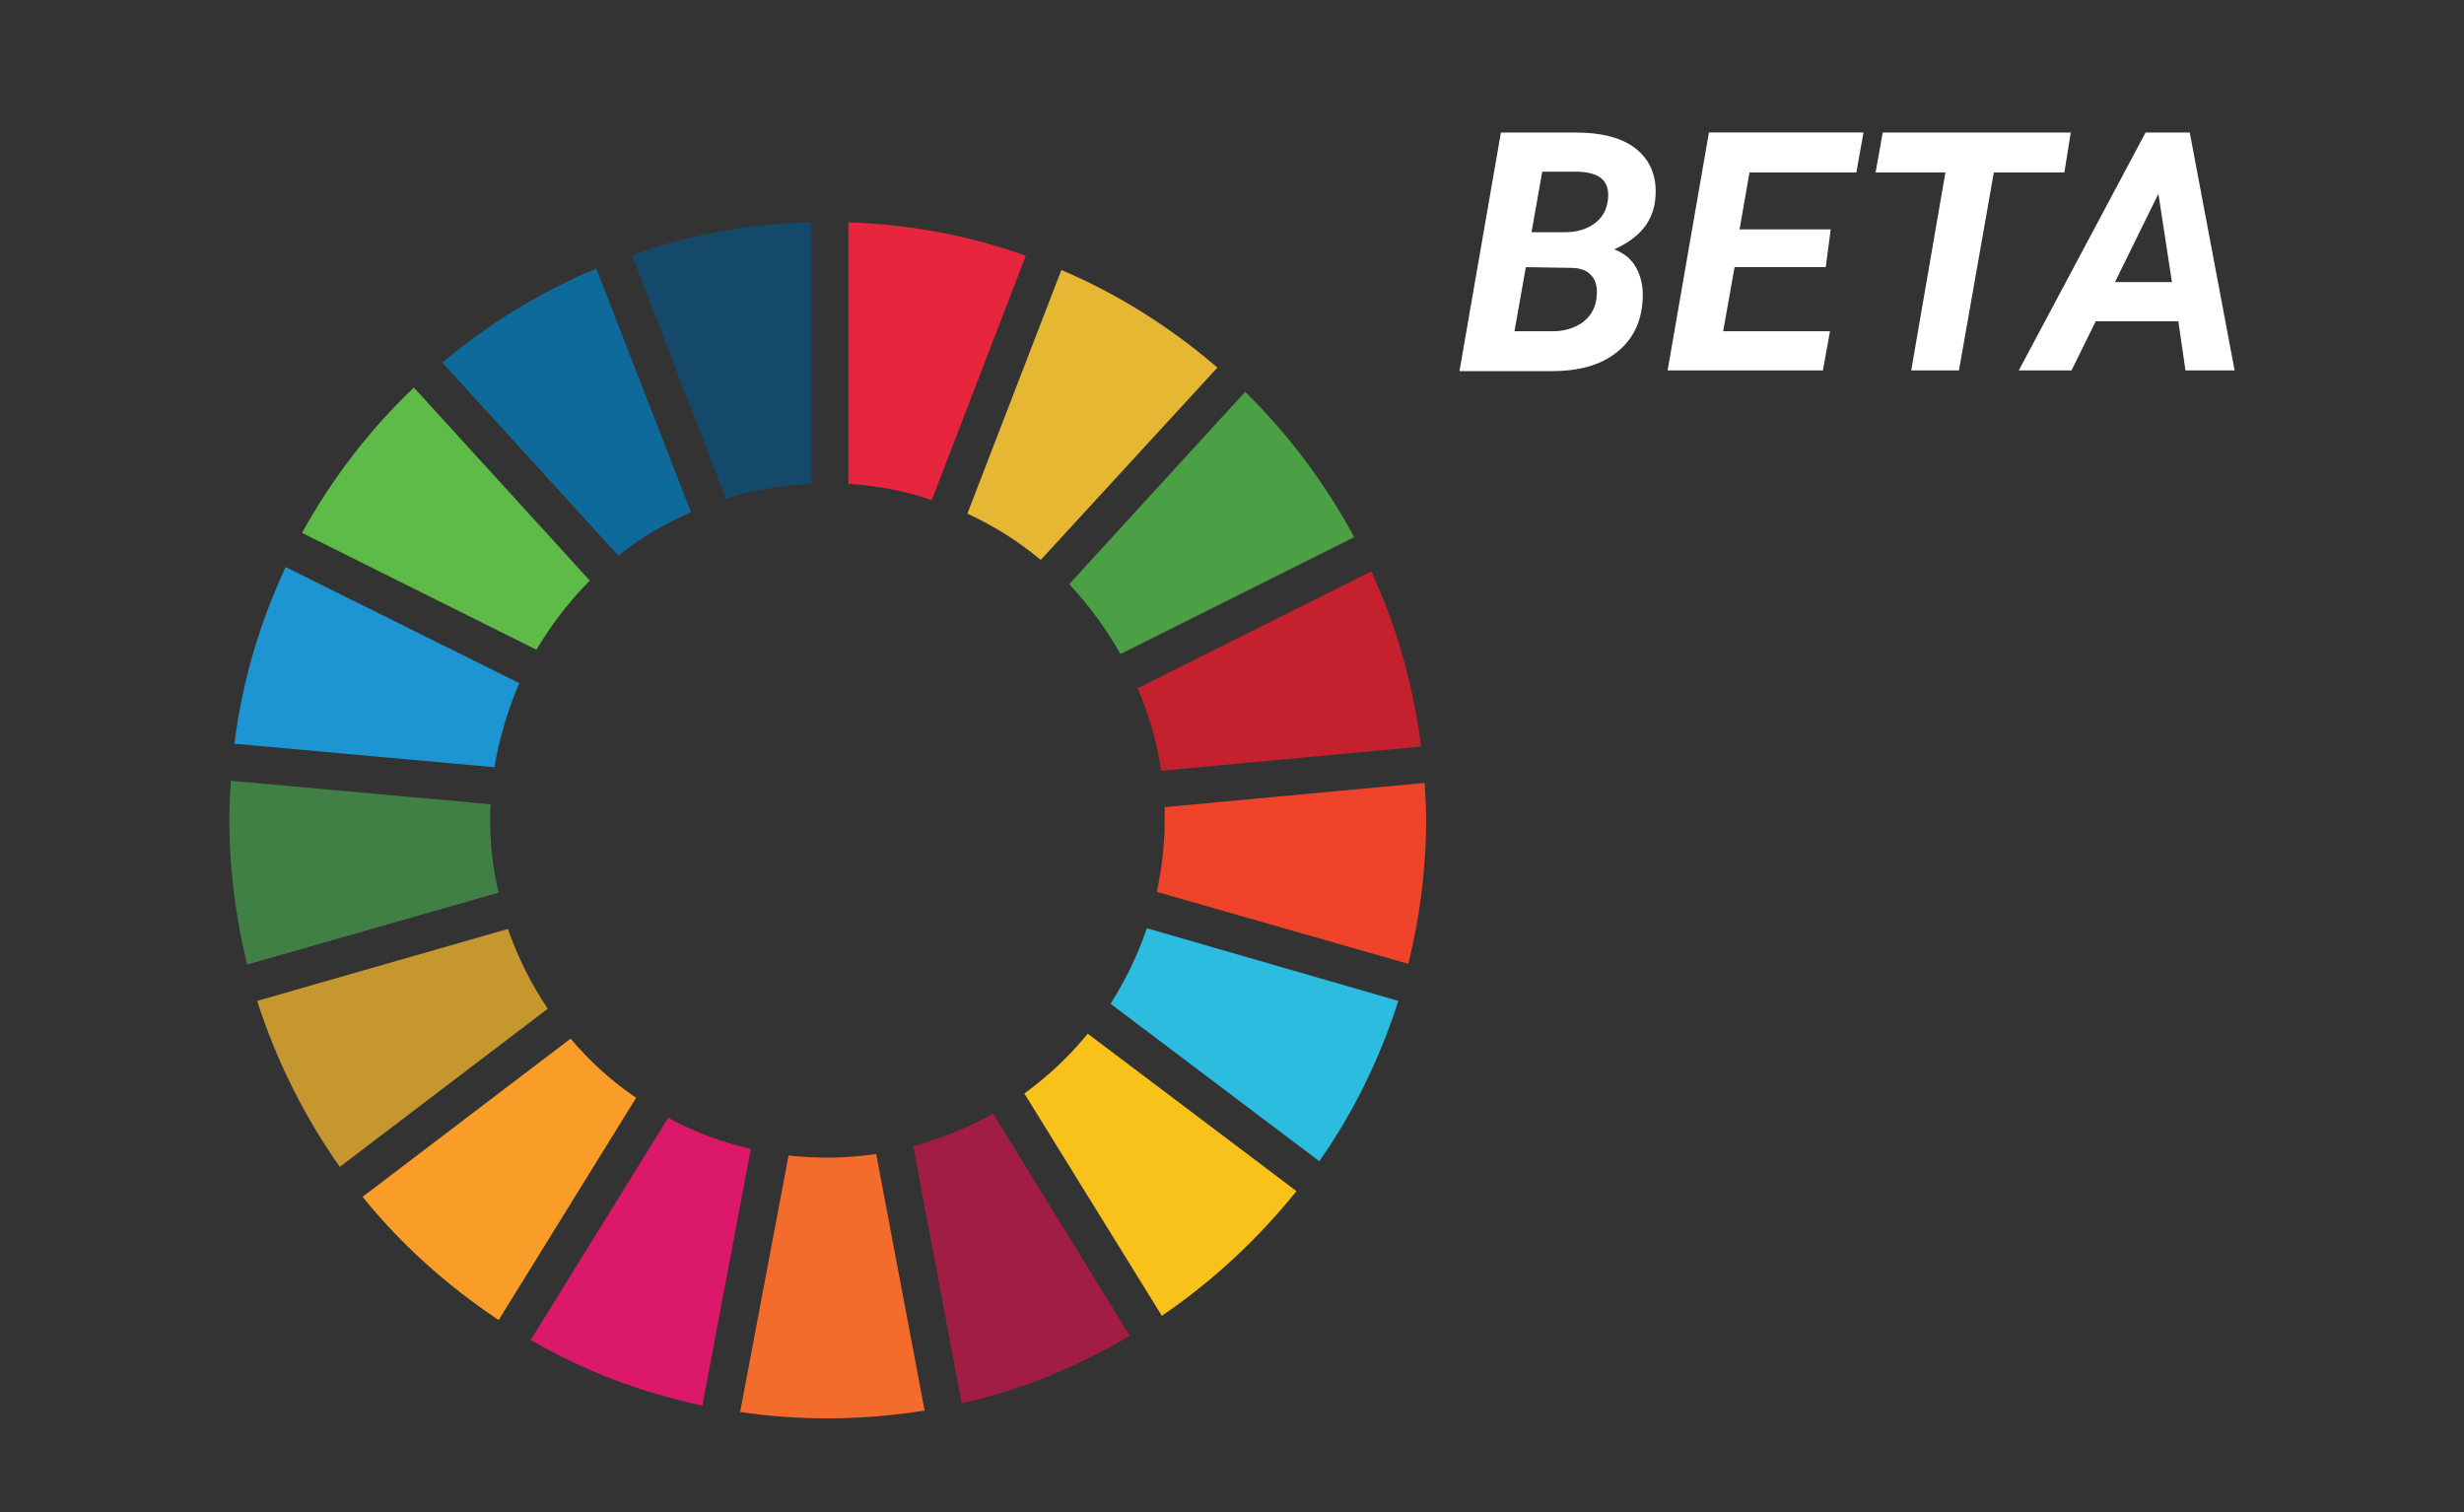 <?xml version="1.0" encoding="utf-8"?>
<!-- Generator: Adobe Illustrator 21.0.2, SVG Export Plug-In . SVG Version: 6.00 Build 0)  -->
<svg version="1.1" id="Capa_1" xmlns="http://www.w3.org/2000/svg" xmlns:xlink="http://www.w3.org/1999/xlink" x="0px" y="0px"
	 viewBox="0 0 345.9 212.3" style="enable-background:new 0 0 345.9 212.3;" xml:space="preserve">
<rect x="0" y="0" width="345.9" height="212.3" fill="#333333" stroke="none"/>
<style type="text/css">
	.st0{fill:#FFFFFF;}
	.st1{fill:#5FBB48;}
	.st2{fill:#E5B733;}
	.st3{fill:#C4202E;}
	.st4{fill:#4B9F45;}
	.st5{fill:#418045;}
	.st6{fill:#F9C21A;}
	.st7{fill:#EF442A;}
	.st8{fill:#F99D28;}
	.st9{fill:#1E95D3;}
	.st10{fill:#A11D44;}
	.st11{fill:#2CBCE0;}
	.st12{fill:#F36C2C;}
	.st13{fill:#E7253D;}
	.st14{fill:#DB1869;}
	.st15{fill:#15496B;}
	.st16{fill:#C5972E;}
	.st17{fill:#0F6A9C;}
	.st18{fill:#5EBA47;}
	.st19{fill:#E2B432;}
	.st20{fill:#C3212E;}
	.st21{fill:#4B9E46;}
	.st22{fill:#408046;}
	.st23{fill:#F8C116;}
	.st24{fill:#ED4029;}
	.st25{fill:#F79D28;}
	.st26{fill:#1795D2;}
	.st27{fill:#A11C46;}
	.st28{fill:#26BCE3;}
	.st29{fill:#F26B2C;}
	.st30{fill:#E7213E;}
	.st31{fill:#DB176A;}
	.st32{fill:#14476C;}
	.st33{fill:#C5982D;}
	.st34{fill:#036A9C;}
</style>
<g>
	<g>
		<path class="st0" d="M204.9,52l5.8-33.4l10.4,0c3.9,0,6.8,0.8,8.7,2.4c1.9,1.6,2.8,3.8,2.6,6.6c-0.2,3.4-2.2,5.8-5.8,7.4
			c1.3,0.5,2.4,1.3,3.1,2.6c0.7,1.3,1,2.7,0.9,4.5c-0.2,3.2-1.4,5.6-3.7,7.4c-2.3,1.8-5.3,2.6-9.2,2.6H204.9z M214.2,37.5l-1.6,9
			l5.3,0c1.7,0,3-0.4,4.2-1.2c1.1-0.8,1.8-1.9,2-3.3c0.2-1.4,0-2.5-0.6-3.2c-0.6-0.8-1.6-1.2-3-1.2L214.2,37.5z M215,32.6l4.6,0
			c1.7,0,3.1-0.4,4.2-1.2c1.1-0.8,1.7-1.8,1.9-3.2c0.4-2.7-1-4-4.2-4.1l-5,0L215,32.6z"/>
		<path class="st0" d="M256.3,37.5h-12.8l-1.6,9h15l-1,5.5h-21.8l5.8-33.4h21.7l-1,5.6h-15l-1.4,8h12.8L256.3,37.5z"/>
		<path class="st0" d="M289.8,24.2h-9.9L275,52h-6.7l4.8-27.8h-9.8l1-5.6h26.4L289.8,24.2z"/>
		<path class="st0" d="M305.8,45.1h-11.6l-3.4,6.9h-7.4l17.8-33.4h6.2l6.3,33.4h-6.9L305.8,45.1z M296.9,39.6h8l-1.9-12.4
			L296.9,39.6z"/>
	</g>
	<g>
		<path class="st1" d="M75.3,91.2c2.1-3.5,4.6-6.8,7.5-9.7L58.1,54.4c-6.2,5.9-11.5,12.8-15.7,20.4L75.3,91.2z"/>
		<path class="st2" d="M135.8,72.1c3.7,1.7,7.2,3.9,10.3,6.5l24.8-27c-6.5-5.6-13.9-10.3-21.9-13.7L135.8,72.1z"/>
		<path class="st3" d="M192.5,80.2l-32.8,16.4c1.6,3.7,2.7,7.5,3.3,11.6l36.5-3.4C198.4,96.1,196,87.8,192.5,80.2"/>
		<path class="st4" d="M157.3,91.8l32.8-16.4c-4.1-7.6-9.2-14.4-15.3-20.4l-24.7,27C152.9,85,155.3,88.3,157.3,91.8"/>
		<path class="st5" d="M68.8,115.1c0-0.7,0-1.5,0.1-2.2l-36.5-3.3c-0.1,1.8-0.2,3.6-0.2,5.5c0,7,0.9,13.8,2.5,20.3l35.3-10.1
			C69.2,122,68.8,118.6,68.8,115.1"/>
		<path class="st6" d="M152.7,145.1c-2.6,3.2-5.6,6-8.9,8.4l19.3,31.2c7.2-4.9,13.5-10.8,18.9-17.5L152.7,145.1z"/>
		<path class="st7" d="M163.5,115.1c0,3.5-0.4,6.8-1.1,10.1l35.3,10.1c1.6-6.5,2.5-13.2,2.5-20.2c0-1.7-0.1-3.4-0.2-5.2l-36.5,3.4
			C163.5,114,163.5,114.6,163.5,115.1"/>
		<path class="st8" d="M80.1,145.8L50.9,168c5.4,6.7,11.9,12.5,19.1,17.3l19.3-31.2C85.9,151.8,82.8,149,80.1,145.8"/>
		<path class="st9" d="M69.4,107.7c0.7-4.1,1.9-8.1,3.5-11.8L40.1,79.6c-3.6,7.7-6.1,16.1-7.2,24.8L69.4,107.7z"/>
		<path class="st10" d="M158.6,187.5l-19.2-31.2c-3.5,2-7.3,3.5-11.2,4.6l6.8,36.1C143.4,195.1,151.4,191.8,158.6,187.5"/>
		<path class="st11" d="M161,130.3c-1.3,3.8-3,7.3-5.1,10.6l29.3,22.1c4.8-6.8,8.5-14.4,11.1-22.5L161,130.3z"/>
		<path class="st12" d="M123,162c-2.2,0.3-4.5,0.5-6.8,0.5c-1.9,0-3.7-0.1-5.5-0.3l-6.8,36c4,0.6,8.1,0.9,12.3,0.9
			c4.6,0,9.2-0.4,13.6-1.1L123,162z"/>
		<path class="st13" d="M119.1,67.9c4.1,0.3,8,1,11.7,2.3L144,35.9c-7.8-2.8-16.2-4.4-24.9-4.7V67.9z"/>
		<path class="st14" d="M105.4,161.3c-4.1-1-8-2.4-11.6-4.4l-19.3,31.2c7.4,4.3,15.5,7.4,24.1,9.2L105.4,161.3z"/>
		<path class="st15" d="M101.9,70c3.8-1.2,7.8-1.9,12-2.1V31.2c-8.8,0.2-17.3,1.8-25.2,4.6L101.9,70z"/>
		<path class="st16" d="M76.9,141.6c-2.3-3.4-4.2-7.2-5.6-11.2l-35.2,10.1c2.7,8.4,6.6,16.2,11.6,23.3L76.9,141.6z"/>
		<path class="st17" d="M86.8,78c3.1-2.5,6.5-4.5,10.2-6.1L83.7,37.7c-7.9,3.3-15.2,7.8-21.6,13.2L86.8,78z"/>
	</g>
</g>
</svg>
